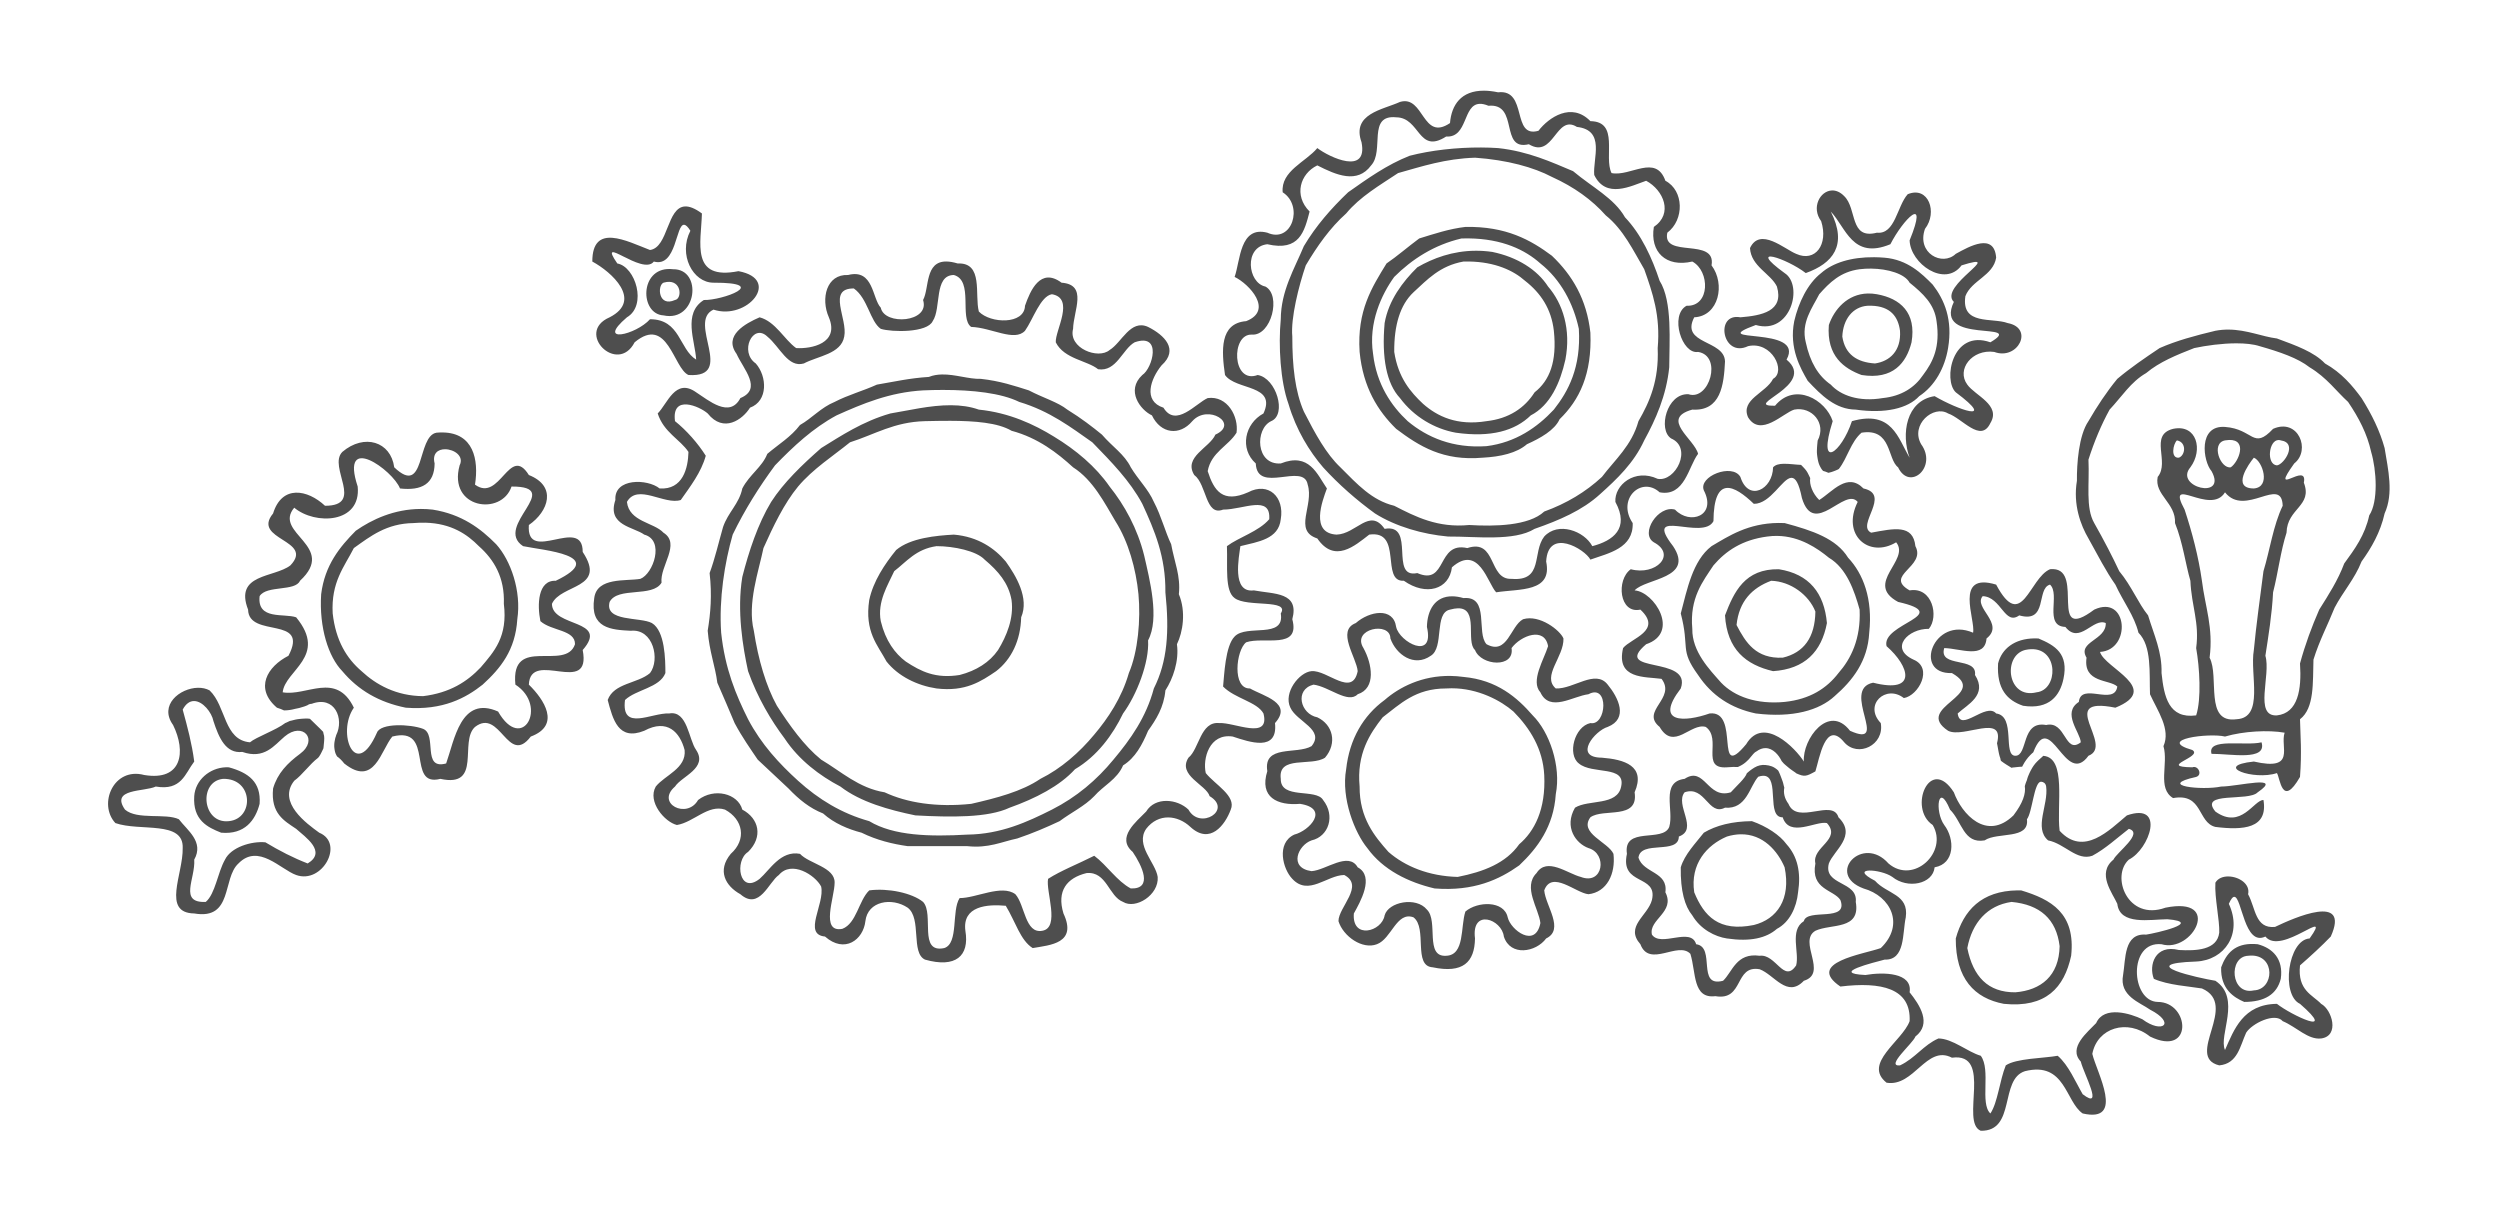 <?xml version="1.0" encoding="UTF-8" standalone="no"?>
<!-- Generator: imaengine 6.0   -->

<svg xmlns:dc="http://purl.org/dc/elements/1.1/" xmlns:cc="http://creativecommons.org/ns#" xmlns:rdf="http://www.w3.org/1999/02/22-rdf-syntax-ns#" xmlns:svg="http://www.w3.org/2000/svg" xmlns="http://www.w3.org/2000/svg" xmlns:sodipodi="http://sodipodi.sourceforge.net/DTD/sodipodi-0.dtd" xmlns:inkscape="http://www.inkscape.org/namespaces/inkscape" viewBox="0 0 1300 630" width="1300" height="630" version="1.1" id="svg7" sodipodi:docname="Untitled 23.svg" inkscape:version="0.92.2 5c3e80d, 2017-08-06">
  <sodipodi:namedview
     pagecolor="#ffffff"
     bordercolor="#666666"
     borderopacity="1"
     objecttolerance="10"
     gridtolerance="10"
     guidetolerance="10"
     inkscape:pageopacity="0"
     inkscape:pageshadow="2"
     inkscape:window-width="1280"
     inkscape:window-height="695"
     id="namedview9"
     showgrid="false"
     inkscape:zoom="0.50668543"
     inkscape:cx="912.83408"
     inkscape:cy="225.94653"
     inkscape:window-x="0"
     inkscape:window-y="1"
     inkscape:window-maximized="1"
     inkscape:current-layer="layer0" />
  <defs
     id="defs2" />
  <g
     id="layer0"
     style="opacity:0.8"
     transform="translate(0,-90)">
    <path
       id="path4"
       transform="translate(0,90)"
       style="fill:#222"
       d="M 771.676,47.156 C 759.791,47.093 754.759,54.55 754,64 739.5,73.8 740.6,49.3 728,53 c -9,4.1 -25.3,6.1 -20,21 3.4,17.3 -16.7,7.8 -23,3 -5.8,7.1 -19.1,11.9 -18,23 11,7 4.9,26.8 -8,21 -14.4,-3.7 -14,14.6 -17,23 7.6,3.7 20.4,17.4 6,23 -13.9,1.1 -12.8,15.5 -11,28 5.7,8.1 27,4.8 20,20 -9.8,5.3 -12.5,18.4 -4,26 0.7,16.2 25,-0.8 27,11 3.4,10.8 -7.7,23.9 5,28 9,13.1 19.5,3.8 27,-2 17.7,-2.5 5.7,24.7 18,24 11.5,8.1 23.6,4.6 25,-7 14,-12.3 18.6,8.4 23,13 12.1,-1.9 29.4,0.1 26,-16 1,-17.9 20.2,-6.4 23,-1 9.6,-3.4 22.4,-5.9 22,-19 -8.5,-12.5 4.6,-24.6 14,-16 13.1,2.5 15,-13.5 20,-20 -1.8,-7.6 -20,-18.3 -3,-23 14.8,0.9 16.4,-12.8 17,-25 -0.2,-11.4 -23.4,-8.8 -16,-23 12.8,-0.6 16.3,-17.3 9,-27 2.6,-14.8 -25.9,-3.4 -23,-17 8.9,-6.7 8.7,-21.9 -1,-27 -5,-14.1 -18.2,-2 -28,-4 -4.2,-8.4 4.2,-26.8 -11,-27 -9.8,-10.1 -21.7,-1.9 -27,5 -14.2,4.1 -5.4,-21.8 -21,-20 -2.688,-0.562 -5.123,-0.832 -7.324,-0.844 z m -2.25,6.842 C 770.688,53.95 772.188,54.25 774,55 c 16.1,-1.5 5.6,23.7 21,20 13,7.9 14,-15.9 25,-9 15,1.7 8.2,16.4 9,25 6.1,12.6 19.2,5.7 27,3 9.1,4.9 14.2,17.1 4,24 -2.1,12.9 6.2,21.2 20,18 9.2,4.9 9.4,23.5 -3,23 -8.9,4.9 -2.4,25.4 6,24 12.8,2 5.9,25.6 -5,22 -11.3,-0.6 -16,18.5 -9,23 11.3,4.9 2.3,22.7 -7,21 -11.9,-5.6 -22.6,3.2 -22,12 7.5,13.8 -1.2,20.2 -12,23 -4.2,-7.9 -17.8,-12.9 -25,-5 -6.4,8.3 -0.2,23.4 -17,22 -12.2,0.6 -7.6,-21.1 -23,-16 -16.1,-3.6 -10.3,19.8 -26,13 -14.8,3.1 -0.5,-25.9 -17,-23 -7.8,-11.2 -14.7,2.7 -25,3 -13.8,-0.8 -7.4,-17.5 -5,-24 -5.1,-7.4 -9.2,-18.9 -24,-13 -13.1,0.9 -13.5,-18 -5,-22 8.3,-3.4 2.7,-22.4 -7,-24 -13.4,5 -14,-21.6 -3,-21 10.1,0.7 15.4,-20.5 7,-25 -9.2,-1.9 -11.3,-20.6 1,-22 16.8,3.9 19.3,-6.7 22,-17 -8.4,-8.4 -4.9,-19.7 4,-24 9.8,5 20.8,9.8 28,0 7,-7.6 -2.1,-26.5 13,-25 12.6,0.1 11.3,19.4 26,10 11.375,0.7 8.587,-16.668 17.426,-17.002 z m 0.805,22.699 C 757.38,76.632 743.969,78.156 733,81 c -11.9,4.7 -21.9,11.9 -32,19 -8.7,8.3 -16.7,17.4 -23,28 -5,12 -11.9,23.2 -12,38 -1.3,13.7 -0.2,32.4 4,44 4,13.6 10.9,24.7 18,33 8.3,9.1 17.5,17.1 27,24 10.8,6.8 24.7,10.8 38,12 14.5,-0.1 34.3,2.6 45,-4 12.9,-4.5 24.8,-9.6 34,-18 8.8,-7.9 17.6,-16.2 23,-28 5.9,-10.8 11.5,-23.2 13,-38 0,-12.9 1.8,-34.3 -5,-45 -3.9,-11.8 -9.5,-24.1 -18,-33 -5.6,-9.9 -17,-15.6 -27,-24 -11,-4.6 -23.2,-10.3 -39,-12 -2.869,-0.188 -5.804,-0.288 -8.77,-0.303 z M 767,82 c 16.9,1.2 30.5,5 40,10 11.5,5.2 20.8,11.9 28,20 9.2,7.4 14.3,18.3 20,28 4.3,12.2 8.5,24 7,41 0.7,16.9 -4.2,28 -10,38 -3.5,12.7 -12.2,20 -19,29 -8.4,7.8 -18.4,13.8 -30,18 -8,7.5 -25.9,7.8 -39,7 -16.4,1.6 -27.9,-4.3 -39,-10 -11.6,-2.8 -19.2,-11.2 -28,-20 -7.4,-7 -13,-17.3 -19,-29 -4.6,-10.6 -6,-23.6 -6,-39 -0.9,-9.5 3.4,-26.5 7,-37 6,-10.1 12.6,-19.5 21,-27 7.3,-8.8 17.4,-14.6 27,-21 12.5,-3.5 24.5,-7.5 40,-8 z M 952.598,99.039 C 946.401,99.269 941.75,107.95 947,115 c 3.9,12.2 -3.1,21.5 -13,17 -6,-2.4 -18.8,-14.1 -24,-3 0.5,9.5 10.8,13.3 14,20 3.8,12.9 -8,15.1 -19,16 -13.5,-2.5 -9.4,21.4 4,15 12.3,-2.8 20,13.1 13,17 -3.6,7.3 -17.1,10.7 -13,20 6.5,10.6 18.3,-2.3 24,-4 9.158,-1.776 16.915,7.104 12.18,16.109 -0.025,0.263 -0.05,0.526 -0.078,0.789 -0.047,0.432 -0.099,0.865 -0.129,1.299 -0.034,0.463 -0.07,0.924 -0.105,1.387 -0.03,0.437 -0.038,0.876 -0.062,1.312 -0.018,0.417 -0.044,0.835 -0.019,1.252 3.1e-4,0.021 0.004,0.042 0.004,0.062 0.002,0.029 0.004,0.058 0.006,0.086 0.009,0.347 0.024,0.694 0.072,1.039 0.05,0.436 0.103,0.871 0.168,1.305 0.06,0.402 0.123,0.804 0.199,1.203 0.072,0.376 0.148,0.75 0.24,1.121 0.08,0.324 0.165,0.648 0.27,0.965 0.098,0.293 0.207,0.582 0.33,0.865 0.124,0.29 0.252,0.578 0.406,0.854 0.151,0.29 0.311,0.575 0.477,0.857 0.138,0.226 0.274,0.454 0.436,0.664 0.142,0.189 0.3,0.368 0.461,0.541 0.058,0.061 0.119,0.118 0.178,0.178 0.825,0.202 1.739,0.53 2.725,0.971 0.14,-0.03 0.281,-0.056 0.42,-0.09 0.393,-0.095 0.787,-0.191 1.174,-0.311 0.371,-0.114 0.737,-0.239 1.1,-0.377 0.355,-0.133 0.716,-0.257 1.062,-0.412 0.332,-0.141 0.666,-0.276 0.992,-0.43 0.235,-0.115 0.462,-0.243 0.691,-0.367 C 960.697,238.184 962.361,229.81 968,225 c 15.8,-2.5 13.3,13.7 19,18 6,12.6 20.6,-0.2 12,-12 -5.8,-10.1 6.4,-20.6 14,-16 7.4,2.5 17,15.6 22,5 5.7,-9.4 -8,-14.3 -12,-20 -5.8,-7.8 2.4,-18.6 14,-17 12.3,4.6 20.9,-12.4 7,-15 -8,-3 -24.3,1.4 -22,-14 3.2,-8.3 14.5,-10.6 16,-20 -1,-13.2 -13.9,-5.9 -21,-2 -7,6.7 -20.5,-0.4 -16,-13 6.7,-8.6 1.8,-22.5 -9,-18 -5.6,6.3 -6.5,21 -16,20 -14.4,3.7 -10.2,-12.4 -17,-19 -2.1,-2.175 -4.337,-3.037 -6.402,-2.961 z M 356.354,107.344 C 346.679,107.596 347.587,128.7 338,130 c -12.2,-4.7 -30,-14.2 -30,6 10,5.4 26.4,20.1 9,29 -18.2,7.9 4.1,30.2 13,13 17.2,-14.3 20.2,13.6 28,17 24.9,1.6 -0.9,-27.6 13,-34 17.5,5.8 35.6,-15.8 13,-20 -25.1,5 -19.4,-14.8 -19,-30 -3.619,-2.663 -6.414,-3.714 -8.646,-3.656 z M 952,110 c 7.9,8.3 11.2,25.2 31,17 6.6,-12.9 20.1,-26.7 10,-2 0.4,12.1 18.3,24.7 27,13 24.1,-7.6 -12.4,10.8 -4,19 -10.8,22.6 38.2,9.6 19,21 -19.9,-7 -24.7,19.7 -18,26 22,16.5 0.7,8.9 -11,2 -14.9,2.3 -17.5,19.8 -13,32 -6.1,-10.2 -9.1,-24.9 -30,-19 -5.4,16.4 -18.3,26.2 -10,0 -3.6,-11.1 -19.7,-20.5 -30,-8 -17.9,0.2 22.2,-10.6 6,-24 10.1,-18 -43.4,-7.9 -16,-18 18.3,5.3 24.9,-20.7 15,-27 -20.4,-14.8 1.2,-7.6 11,0 14,-5 21.9,-14.4 13,-32 z m -596.145,6.887 c 0.837,0.12 1.848,1.051 3.145,3.113 -6.4,12.4 1.3,27 12,27 30.2,-0.1 4.4,9.3 -5,9 -11.1,7 -4.5,21.3 -4,31 -8.9,-5.5 -8.2,-21 -24,-21 -7.2,8.1 -28.5,13.1 -12,-1 10.6,-6.2 4.5,-26.3 -5,-28 -11,-16 13.2,6.7 19,-1 11.897,3.291 11.336,-19.759 15.855,-19.113 z M 762,118 c -8.5,1 -16.2,3.6 -24,6 -5.7,4.2 -11.8,9.5 -17,13 -7.6,12.4 -15.4,24.5 -14,46 1.8,18.5 9.5,30.7 19,40 12.1,9.1 24.4,16.8 45,15 9.3,-0.5 17.7,-2.4 23,-7 7.1,-3.2 14.4,-7.3 17,-13 10.3,-10 16.9,-23.5 16,-45 -1.9,-17.4 -9.4,-29.9 -20,-40 -11,-8.2 -23.8,-15.4 -45,-15 z m 1.615,5.965 C 781.296,124.168 793.125,129.969 801,137 c 10.6,8.4 17.2,20.9 20,34 1.2,20.1 -5.5,32.5 -13,42 -8.6,9.2 -19.8,17.1 -35,19 -17.5,1.2 -30.8,-4.5 -41,-13 -8.4,-7.8 -16.2,-19.1 -18,-35 -2.5,-16.1 4.4,-30.9 11,-40 9.2,-9.2 20.8,-16.7 35,-20 1.231,-0.037 2.437,-0.049 3.615,-0.035 z m 3.775,6.422 C 755.362,130.433 745.125,134.287 737,139 c -7.6,7.5 -14.9,17.1 -17,29 -1.6,18.1 1,31.5 8,39 7.3,9.8 18,16 29,18 18.3,2.6 30.8,-1 39,-9 10.1,-5.2 15.3,-16.9 18,-29 3,-15.6 -1.3,-29.1 -9,-38 -5.6,-8.7 -15.9,-15.3 -29,-18 -2.962,-0.431 -5.834,-0.624 -8.609,-0.613 z M 974.674,133.75 C 962.597,133.623 953.038,136.662 947,142 c -7.1,5.5 -11.8,15.5 -14,25 -2.8,14.1 3.3,24.6 7,31 7.1,7.6 14.5,14.9 25,15 15.3,2.2 27.1,-0.6 33,-7 8.1,-5.3 13.3,-14.7 15,-25 2.5,-14.8 -1.9,-25.1 -8,-33 -5.7,-5.8 -13.1,-13 -25,-14 -1.825,-0.15 -3.601,-0.232 -5.326,-0.25 z m -482.459,2.229 C 480.832,135.787 483.325,149.875 480,156 c 3.7,11.7 -20.1,13.4 -22,4 -4.5,-4.8 -3.7,-20.4 -17,-17 -11.3,-0.5 -14.3,12.3 -10,22 5.7,13.6 -9.2,16.5 -17,16 -6.1,-4.3 -10.7,-13.8 -19,-16 -7.4,3.2 -18.9,9.5 -12,19 3.6,8 13.6,18.2 2,23 -5.6,10.7 -16.6,1.1 -23,-3 -10.8,-7.7 -14.9,5.9 -20,11 3.2,9.9 11.6,13.4 16,20 -0.2,8.4 -2.9,19.8 -15,19 -6.3,-5.1 -23.8,-5.5 -23,6 -4.5,13.3 9.6,14 15,18 10.8,2.9 4.7,20.4 -2,23 -7.5,1.3 -22.6,-1 -24,10 -2.4,15.8 8.9,16.5 19,17 11.8,-1.2 15.3,15.1 10,22 -6.4,5.5 -18.8,5.1 -22,14 2.7,10.1 5.5,21.4 19,16 12.1,-6.5 18.6,0.9 21,10 1,9.6 -10.3,13.1 -15,19 -4.5,7.9 4.7,18.5 11,20 8.7,-1.4 16.3,-10.9 25,-8 9.4,5.1 11.4,15.5 3,23 -7.2,8.7 -2.8,16.7 5,21 9.9,8.6 14.7,-6.3 20,-10 6.6,-7.8 18.9,0 22,6 2,9 -9.7,24.9 2,26 10.2,9 19.9,1.7 21,-8 1.2,-10.5 13.8,-12.5 22,-7 7.4,5.6 1.5,23.5 9,27 15.9,4.5 23.2,-1.8 21,-15 -1.7,-12.9 11.4,-13.9 21,-13 5.1,8.4 7.6,18 14,22 9.2,-1.6 23.3,-2.4 16,-18 -3.6,-11.8 1.8,-18.5 12,-21 10.5,-1 11.5,12.1 19,15 6.5,4 18.7,-3.6 18,-13 -1.1,-7.5 -11.8,-16.5 -6,-25 6.4,-8.3 16.4,-7.2 23,-1 10.2,9.4 18,-0.9 21,-9 3,-7.1 -8.1,-12.9 -13,-19 -1.7,-7.4 1.8,-20.8 14,-19 8.8,2.9 23.6,8.1 22,-7 9.4,-10.5 -6,-14 -13,-18 -9.4,0.3 -7.3,-19.9 -2,-24 9.1,-3.2 28.3,4.1 24,-12 3.8,-14.2 -9.4,-13 -20,-15 -11.7,1.5 -7.7,-17.4 -7,-23 9.2,-2.3 19.9,-3.6 21,-14 2,-11.6 -6.4,-19.6 -17,-14 -13.1,5.8 -17.7,-0.7 -21,-11 1.8,-9.9 10.7,-13 15,-20 1.2,-8.3 -4.7,-19.4 -15,-18 -6.1,2.7 -16.6,15.6 -23,5 -10.8,-3.5 -6.7,-15 -1,-22 9.2,-8.3 1.4,-15.8 -7,-20 -9.2,-4.2 -13.7,8.2 -20,12 -5.9,5.1 -21.6,-1 -19,-11 0.2,-9.4 7.8,-23 -6,-24 -11,-8.2 -16.3,4.2 -19,12 -0.3,9.9 -18,9.3 -24,3 -2.3,-8.8 2.5,-25.6 -11,-25 -2.25,-0.675 -4.159,-0.994 -5.785,-1.021 z m 271.598,0.006 C 777.585,136.2 787.094,140.75 793,146 c 8.2,6.4 13.7,14.6 15,26 1.7,16 -2.2,25.9 -10,32 -5.2,8.2 -13.4,13.7 -25,15 -15.4,2.5 -25.6,-2.5 -33,-9 -6.5,-6.1 -12.9,-13.5 -15,-27 -0.1,-13.8 3,-24.4 10,-31 7.2,-6.6 13.7,-13.8 26,-16 0.956,-0.025 1.894,-0.03 2.812,-0.016 z m 209.184,3.691 c 8.761,0.109 17.485,2.693 20.004,7.324 6.9,5.6 12.9,11.1 14,20 2,13.4 -1.8,21.1 -7,28 -4.3,6.4 -11.1,11 -21,12 -12.4,2.1 -21.9,-1.4 -27,-7 -6.6,-4.6 -10.8,-11.8 -13,-22 -2.6,-10.3 3.4,-17.9 7,-25 5.3,-6 11,-11.7 21,-13 1.95,-0.244 3.974,-0.349 5.996,-0.324 z m -624.586,0.207 C 332.5,139.461 332.697,163.322 345,164 c 17.4,3.8 20.6,-24.2 5,-24 -0.547,-0.066 -1.077,-0.104 -1.59,-0.117 z M 496,143 c 10.4,2.9 2.7,22.5 9,27 10.5,0.3 22.5,7.9 28,2 4.2,-5.9 8,-18 14,-19 12.1,2.1 1.6,18.9 2,25 4.3,8.7 16.5,9.5 22,14 9.6,1.5 12.7,-10.5 19,-14 14.5,-5.1 9.3,13.6 4,17 -8.7,8.1 -1,18.2 5,21 4.6,9.6 14.4,10.8 21,3 8.1,-9.1 24.6,1.3 12,7 -2.9,6.8 -16.8,11.6 -11,21 6.6,4.9 5.7,21.6 15,18 10.6,0 24.9,-7.9 24,5 -5.5,6.4 -15.7,9.3 -22,14 0.4,10.7 -1.2,23.3 4,27 6.3,4.9 28.9,0.4 24,8 2.2,13.5 -17.9,5.4 -24,12 -4.9,4.9 -5.4,20.3 -6,26 6.2,6.3 17.6,7.9 21,14 3.6,14.1 -15.2,4.5 -23,5 -9.8,-1 -10.4,13.5 -16,18 -5.9,9.2 9.3,14.1 11,20 12.1,7.2 -5.1,17.8 -11,7 -5.8,-5.6 -17.3,-6.8 -22,1 -5,5.2 -15.8,13.5 -7,21 4.8,7.1 10.8,19.4 -1,19 -7.3,-3.9 -12.3,-12 -19,-17 -8.1,4.1 -17.5,7.8 -24,12 -1.3,6.4 6.4,25.4 -3,27 -9,1.7 -9,-13.4 -14,-19 -7.1,-5.3 -20.5,2.1 -29,2 -4.3,6.6 -0.4,23.6 -8,26 -13.6,2.9 -5.1,-17.6 -11,-24 -5.8,-4.7 -18.3,-7.3 -28,-6 -5.5,5.3 -6.6,17.2 -14,20 -11.6,2.2 -4,-16.5 -4,-24 0.2,-8.1 -13.2,-9.8 -18,-15 -10.1,-1.9 -15.7,8.4 -21,13 -10.6,8.4 -13.2,-9.5 -6,-14 7.9,-7.8 5.7,-17.4 -3,-22 -2.3,-8.4 -14.6,-11.5 -23,-5 -5.8,10.2 -22.2,1.8 -12,-7 3.5,-5.4 17.2,-9.6 11,-19 -3.9,-5.4 -4.5,-20.7 -14,-19 -9.2,-0.5 -25.1,9.6 -23,-7 5.8,-5.5 18,-6.3 21,-14 0,-7 -0.2,-21.9 -7,-26 -6.1,-3.3 -24.8,-0.5 -22,-11 4.3,-8.1 22.3,-2.1 27,-10 -1,-8.6 10.2,-20.2 1,-26 -5,-5.4 -17.8,-5.6 -19,-16 5.5,-9.8 19.6,1.8 28,-1 4.9,-7 10.6,-14.3 13,-23 -4,-6.4 -10.1,-13.3 -16,-18 -1.9,-14.1 12.8,-7.7 17,-4 8.3,10.4 18.2,3.1 22,-3 9.5,-3.5 8.9,-16.3 3,-23 -8.7,-6 -1.5,-21.2 6,-14 6.6,5.4 10.7,16.4 19,14 7.3,-3.9 19.4,-4.9 21,-14 1.9,-9.2 -9.1,-25.1 5,-25 7.3,5.2 8.4,17.1 14,21 5.8,1.8 24.2,2.1 27,-4 4.6,-6.7 0.5,-23.9 11,-24 z m -147.852,3.559 C 354.554,146.835 354.5,155.475 351,156 c -8.7,3.9 -9.3,-7.5 -6,-9 1.188,-0.35 2.233,-0.481 3.148,-0.441 z m 623.09,6.059 C 960.658,152.878 953.8,160.863 951,169 c -1.3,16.3 8.1,22.7 17,26 16.4,2.6 23.3,-6.3 26,-17 2.6,-15.4 -5.8,-22.8 -18,-25 -1.663,-0.3 -3.25,-0.42 -4.762,-0.383 z m 1.854,6.361 C 983.137,159.232 987.062,164.781 988,172 c 0.7,10.5 -5.4,15.9 -13,17 -9.5,-0.6 -15.6,-4.8 -17,-14 0.4,-9.1 5.5,-15.4 13,-16 0.725,-0.031 1.422,-0.038 2.092,-0.021 z m 185.752,12.404 c -2.203,-0.013 -4.481,0.167 -6.844,0.617 -10.5,2.5 -20.4,5.2 -29,9 -7.6,5.1 -15.1,10.2 -22,16 -5.6,6.8 -10.6,14.4 -15,22 -5.1,7.4 -6.1,22.5 -6,31 -2.1,12.5 2,23.2 6,30 4.9,8.8 9.1,17.1 14,24 4.2,9.1 9.8,16.1 12,25 7,7 5.6,21 6,32 3.9,8.6 10.9,18.2 7,27 2.7,9.3 -3.4,21.9 5,27 15.6,-2.8 12.6,12.7 22,15 14.4,1.8 27.5,0.9 25,-14 -5,-0.1 -11.6,15.6 -25,6 -8.8,-10.7 17.3,-5 22,-10 13.7,-9.4 -10.3,-3 -19,-3 -9.7,2.1 -33.9,-0.4 -13,-5 3.5,-1.1 1,-6.2 -2,-5 -18.4,-0.3 5.9,-5.4 0,-9 -19.1,-5.5 8.8,-9 17,-7 9.6,-2.8 22.6,-3.5 31,-2 -2.5,7.4 6.3,20.1 -16,15 -21.8,2.3 0.1,10 12,6 1.7,2.6 2.6,18.4 12,2 1,-13.1 0.2,-21.2 0,-30 7.6,-5.8 6.6,-19.3 7,-31 3.1,-10 7.5,-18.2 11,-27 4.4,-8.4 10.4,-14.9 14,-24 5.2,-7.2 9.8,-15.2 12,-25 4.8,-10.6 1.8,-22.8 0,-34 -2.5,-9 -6.6,-17.4 -12,-26 -4.7,-6.4 -10.4,-13.2 -19,-18 -5.7,-6 -15,-9.3 -25,-13 -7.475,-0.894 -15.61,-4.561 -25.156,-4.617 z m 4.16,7.148 c 4.516,5.9e-4 8.734,0.419 11.996,1.469 10.5,3 19.9,6.2 26,11 8.9,5.3 14.1,12.7 20,18 5.6,8.3 9.9,16.5 12,26 2.8,9.5 3.8,25.8 -1,33 -2.2,10.2 -7.5,17.5 -13,25 -3.3,8.8 -8.2,16.4 -13,24 -3.9,8.9 -7.3,18.1 -10,28 0.9,13.5 -1,25.8 -12,27 -12.1,0.7 -3,-21 -6,-31 1.6,-10.5 3.4,-21.3 4,-33 2.6,-10.1 3.9,-21.4 7,-31 0.3,-12.8 13.7,-13.8 9,-26 2.3,-11.6 -18.5,8.8 -5,-10 8.8,-6.9 2.1,-23.8 -11,-18 -10.5,11.2 -10.1,0.1 -25,-1 -14.1,-1 -11.5,17.8 -7,23 8.4,15.2 -19.7,8.3 -11,-2 6.7,-9 3.4,-22.6 -9,-20 -12.7,3.2 -1.5,17.2 -8,25 -1.9,9.3 9.6,13.6 9,24 4.1,10.2 5.5,21.5 8,30 0.6,13.4 4.8,21.8 3,35 1.8,10.1 2.8,26.5 0,35 -14.3,1.9 -16.7,-9.7 -18,-22 0.3,-11 -3.8,-19.5 -7,-30 -5.1,-6.3 -8.6,-15.3 -15,-23 -3.5,-7.5 -7.8,-15.8 -13,-25 -4.6,-8 -2.4,-20.2 -3,-33 3,-9.4 6.7,-18.2 11,-26 6.3,-6.7 11.1,-14.5 19,-19 6.9,-5.8 15.8,-9.4 25,-13 6.125,-1.312 14.477,-2.47 22.004,-2.469 z M 489.793,194.723 C 487.482,194.77 485.2,195.125 483,196 c -9.8,0.6 -18.2,2.5 -27,4 -7,3.2 -15.1,5.4 -22,9 -7.1,2.9 -11.8,8.5 -18,12 -4.7,6.2 -11.1,10 -17,15 -2.7,6.9 -9.2,10.7 -13,18 -1.6,7.9 -7.4,12.4 -10,20 -2.3,8 -4.2,16.4 -7,24 1.3,11.5 0.5,20.8 -1,30 0.9,11 3.9,18.3 5,27 3.3,7.4 6.3,14.7 9,21 4,7.5 8.3,13.5 12,19 l 16,15 c 5.4,5.7 11.1,10.3 18,13 5.8,5.2 13.1,8.2 20,10 7.9,3.9 16.2,5.9 24,7 h 31 c 11.1,1.2 17.9,-2.3 26,-4 8,-2.7 15.2,-5.8 22,-9 6,-4.5 13,-7.8 18,-13 4.8,-5.5 11.9,-8.7 15,-16 6.3,-3.9 9.9,-10.6 13,-18 4.1,-5.8 8.2,-12.1 9,-21 3.9,-6 7.2,-15.3 6,-24 3.1,-6.3 4.8,-17 1,-26 1,-9.6 -2.3,-16.6 -4,-26 -3.1,-6.4 -5.1,-14.6 -9,-22 -2.8,-6.5 -8.1,-11.5 -12,-18 -3.3,-6.8 -9.6,-10.7 -15,-17 -4.9,-4 -10.7,-8.5 -18,-13 -4.9,-3.9 -12.8,-6.2 -20,-10 -7.3,-2.3 -14.9,-4.9 -25,-6 -6.075,0.225 -13.274,-2.418 -20.207,-2.277 z m 0.697,8.045 C 505.671,202.774 520.575,204.369 530,209 c 16,4.8 27,13.3 38,21 9.9,10.2 19.5,19.9 26,32 6.4,13.9 12.2,27.5 12,46 2.1,20.3 1.1,35.9 -6,50 -4,15 -12.1,26.4 -21,37 -8.7,10.6 -19.2,19.5 -32,26 -12.7,6.4 -26.6,12.8 -44,13 -19.3,1.1 -38.3,0.7 -51,-7 -14.4,-4 -26.4,-11.4 -37,-21 -9.8,-8.9 -19.1,-18.9 -26,-32 -6.3,-12.6 -12,-26.2 -14,-45 -1.2,-17.6 1.8,-36.3 6,-51 6.3,-13 13.8,-24.9 22,-36 9.6,-9.9 19.6,-19.3 32,-26 13.4,-6 27.5,-12 45,-13 3.469,-0.15 6.987,-0.234 10.49,-0.232 z m 4.09,7.949 C 483.642,210.652 472.281,213.488 463,215 c -14.4,4.1 -25.8,11.7 -36,18 -9.8,8.6 -19.5,17.9 -26,28 -6.9,11.4 -11.6,25.7 -15,39 -2.9,17.7 0.3,36.6 3,49 4.9,13.8 12,25.7 19,35 7.4,11.2 18.3,19.4 29,25 10.5,8.1 25.4,12.2 39,15 18.4,1 37.8,1.3 49,-4 13.5,-4.8 26.1,-11.3 34,-20 11.5,-6.8 19.6,-17.8 25,-29 7,-9.5 13.7,-26.5 13,-38 6.1,-11.4 0.8,-31.7 -2,-44 -3.5,-14.2 -10.3,-26.4 -18,-36 -7.2,-10.4 -17.6,-19.1 -29,-26 -10.2,-6.3 -23.2,-12.4 -39,-14 -4.562,-1.625 -9.448,-2.254 -14.42,-2.283 z m -0.529,8.107 C 506.951,218.862 518.95,219.8 526,224 c 13.8,3.7 23.9,11.6 32,19 10.4,6.6 16.4,18.6 22,28 6.8,10.7 10.7,24.8 12,38 1.2,13.1 -0.2,29.8 -5,41 -3.7,12.9 -10.9,23.6 -18,32 -7.7,9.3 -17.3,17.7 -28,23 -9.7,6.6 -22.9,10 -36,13 -18.1,1.9 -33.5,-0.6 -45,-6 -13.5,-2.2 -22.7,-10.9 -33,-17 -8.9,-7.2 -16.4,-17.8 -23,-28 -5.6,-10.1 -9.7,-23.9 -12,-39 -3.5,-14.2 2.5,-30.9 5,-43 5,-11.2 10.8,-23.3 18,-32 7.6,-9.1 18.5,-16.1 27,-23 12.9,-4.1 22.9,-10.6 39,-11 4.35,-0.1 8.751,-0.188 13.051,-0.176 z m -263.721,6.045 c -1.052,-0.018 -2.161,0.025 -3.33,0.131 -10.4,1.7 -5.6,33.7 -22,18 -1.8,-13.4 -15.6,-17.7 -27,-8 -7.7,7.8 11.9,28 -9,28 -9.1,-8.5 -22.4,-11 -27,4 -11.4,13.8 21.7,13.7 9,27 -8.4,6.5 -29.3,4.2 -22,23 0.3,15.1 32.1,2.9 21,24 -11,5.6 -17.8,16.9 -6,27 1.5,0.458 2.683,0.927 3.645,1.402 0.008,5.8e-4 0.016,1.6e-4 0.023,0.002 0.208,0.004 0.417,-0.009 0.625,-0.01 0.201,-0.004 0.401,-0.009 0.602,-0.018 0.218,-0.017 0.437,-0.035 0.654,-0.057 0.208,-0.021 0.416,-0.043 0.623,-0.068 0.206,-0.026 0.412,-0.054 0.617,-0.084 0.215,-0.033 0.43,-0.065 0.645,-0.104 0.213,-0.038 0.427,-0.078 0.639,-0.123 0.201,-0.043 0.401,-0.09 0.6,-0.143 0.271,-0.071 0.542,-0.15 0.818,-0.201 0.237,-0.049 0.472,-0.1 0.709,-0.146 0.243,-0.05 0.485,-0.106 0.729,-0.152 0.204,-0.04 0.407,-0.082 0.609,-0.131 0.183,-0.045 0.364,-0.094 0.543,-0.152 0.209,-0.064 0.417,-0.126 0.625,-0.193 0.198,-0.059 0.396,-0.122 0.596,-0.176 0.167,-0.049 0.333,-0.097 0.5,-0.146 0.136,-0.043 0.274,-0.084 0.408,-0.131 0.129,-0.046 0.259,-0.089 0.387,-0.139 0.137,-0.053 0.274,-0.1 0.412,-0.15 0.123,-0.047 0.245,-0.099 0.365,-0.152 0.148,-0.061 0.298,-0.118 0.445,-0.182 0.007,-0.003 0.025,-0.01 0.019,-0.008 0.028,-0.014 0.056,-0.026 0.084,-0.039 0.034,-0.019 0.081,-0.049 0.129,-0.082 0.306,-0.217 0.635,-0.405 1.006,-0.486 -0.08,0.023 0.352,-0.088 0.355,-0.076 0.085,-0.014 0.169,-0.028 0.254,-0.041 0.143,-0.022 0.271,-0.025 0.406,-0.037 12.071,-4.479 16.986,7.853 12.74,16.287 -0.056,0.282 -0.134,0.576 -0.254,0.889 -0.037,0.098 -0.019,0.051 -0.053,0.141 -0.044,0.122 -0.088,0.245 -0.133,0.365 -0.038,0.146 -0.073,0.294 -0.098,0.443 -0.044,0.242 -0.093,0.482 -0.145,0.723 -0.044,0.2 -0.083,0.4 -0.121,0.602 -0.038,0.192 -0.072,0.385 -0.1,0.578 -0.029,0.18 -0.041,0.363 -0.059,0.545 -0.018,0.203 -0.033,0.406 -0.041,0.609 -0.01,0.205 -0.016,0.408 -0.014,0.613 -7.7e-4,0.193 -5.5e-4,0.386 0.014,0.578 0.011,0.187 0.031,0.372 0.053,0.559 0.025,0.208 0.051,0.417 0.08,0.625 0.029,0.195 0.059,0.39 0.096,0.584 0.035,0.186 0.073,0.372 0.115,0.557 0.039,0.171 0.082,0.339 0.131,0.508 0.046,0.16 0.095,0.322 0.152,0.479 0.052,0.145 0.111,0.287 0.178,0.426 0.077,0.17 0.164,0.336 0.246,0.504 0.089,0.175 0.182,0.347 0.275,0.52 0.043,0.078 0.088,0.154 0.133,0.23 1.2,0.818 2.44,2.001 3.73,3.66 15.7,12.5 19,-6.8 25,-14 22.4,-5.7 7,26.6 25,22 21.9,4.8 9.6,-19.4 18,-27 13.1,-10.1 17.1,20.6 29,5 15.9,-5.9 6.8,-19.4 -1,-27 0.8,-18.8 32.7,6.5 28,-18 14.1,-16.1 -15.9,-11.6 -16,-24 4.6,-10.4 28.8,-7.7 16,-27 0.1,-19.2 -29.5,6.8 -28,-14 10.3,-7.1 14.7,-20.2 0,-26 -10.1,-16.2 -15,14.5 -28,5 2.062,-13.125 -0.885,-26.865 -16.67,-27.131 z m 928.813,3.908 c 9.723,-0.28 4.982,11.41 0.857,14.223 -5.4,0.9 -10.5,-12.5 -3,-14 0.781,-0.131 1.494,-0.204 2.143,-0.223 z m 25.764,0.033 c 0.348,0.004 0.713,0.064 1.094,0.189 9,1.3 1.8,12.5 -2,13 -5.625,-0.469 -4.307,-13.243 0.906,-13.189 z M 1132,229 c 5.2,1 4.4,7.8 1,9 -4.4,0.4 -3,-7.1 -1,-9 z m -900.537,4.604 C 236.103,233.622 241.475,237.162 239,242 c -6.2,22.5 21.8,26.5 27,11 28.1,-0.1 -9.7,20.6 6,31 10.4,2.2 44.7,4.7 17,18 -9.4,-0.4 -9.7,12.5 -8,21 5.8,5.2 18.1,4.4 18,12 -4.9,14.4 -33.6,-5 -31,21 17.2,11.1 3.6,35.9 -9,14 -19.4,-8.6 -22.7,14.9 -27,27 -12.8,3.5 -4.5,-15 -12,-18 -6.6,-2.5 -22.1,-3.1 -24,2 -11.2,25.5 -21.1,0 -12,-13 -9.2,-19 -24.6,-5.8 -37,-8 1.1,-11.4 23.7,-18.7 7,-39 -6.3,-2.2 -20.4,1.6 -19,-11 3.6,-5.8 18.5,-2.3 21,-8 19.6,-18.1 -14.2,-24.6 -3,-38 10.8,9.1 34.9,8.3 33,-11 -9.4,-28.5 18.3,-8.5 22,1 11.4,1.3 17.9,-2.5 18,-13 -1.312,-5.294 1.854,-7.411 5.463,-7.396 z M 1172,238 c 4.5,1.7 9,15.3 0,16 -11.8,0 -2.7,-12.7 0,-16 z m -244.506,3.164 c -2.309,0.046 -4.291,0.48 -5.494,1.836 -0.2,11.5 -12.8,18.2 -17,5 -4.2,-7.3 -22,-0.3 -19,7 6.8,13.2 -7.2,18.2 -15,10 -8.7,-2.5 -18.4,12.5 -11,17 12,6.4 1,17.5 -12,14 -7.7,5.5 -6,23.4 5,21 11.8,11 -5,14.9 -9,20 -3.8,16.3 11.3,14.8 20,16 7.8,10.2 -11.2,16.7 -1,25 7.4,12.7 16.1,-2.3 24,0 8.6,6.2 -3,22 11,21 2.358,-0.203 4.2,-0.237 5.689,-0.156 0.133,-0.061 0.268,-0.12 0.4,-0.184 0.308,-0.149 0.616,-0.299 0.92,-0.455 0.287,-0.148 0.575,-0.294 0.848,-0.467 0.26,-0.153 0.515,-0.312 0.76,-0.488 0.27,-0.194 0.538,-0.391 0.801,-0.594 0.246,-0.195 0.482,-0.402 0.713,-0.615 0.228,-0.209 0.446,-0.428 0.668,-0.645 0.183,-0.177 0.365,-0.355 0.545,-0.535 0.164,-0.18 0.332,-0.357 0.482,-0.549 0.161,-0.196 0.327,-0.388 0.484,-0.588 0.16,-0.194 0.32,-0.389 0.488,-0.576 0.119,-0.127 0.225,-0.266 0.336,-0.4 0.126,-0.158 0.256,-0.312 0.389,-0.465 0.139,-0.168 0.281,-0.333 0.438,-0.484 0.121,-0.123 0.24,-0.248 0.369,-0.363 0.325,-0.291 0.647,-0.502 0.955,-0.646 1.695,-1.264 3.311,-1.787 4.803,-1.773 3.83,0.035 6.85,3.54 8.381,6.758 0.044,0.045 0.085,0.091 0.129,0.137 0.196,0.206 0.373,0.428 0.551,0.65 0.132,0.157 0.264,0.314 0.41,0.459 0.181,0.172 0.364,0.343 0.553,0.506 0.221,0.197 0.444,0.391 0.672,0.58 0.253,0.217 0.513,0.425 0.77,0.637 0.255,0.223 0.518,0.436 0.777,0.654 0.238,0.197 0.487,0.379 0.734,0.564 0.274,0.198 0.547,0.399 0.822,0.596 0.273,0.199 0.554,0.387 0.832,0.578 0.278,0.187 0.552,0.379 0.83,0.564 0.182,0.124 0.375,0.355 0.566,0.463 4.082,1.79 4.962,1.732 9.885,-1.039 2.1,-6.6 5.2,-27.123 15,-15.123 7.1,8.1 21,1.5 19,-10 -9.1,-9.5 2.7,-20.3 12,-13 7.7,-1.3 15.4,-15.7 5,-20 -12.8,-5.9 -2.7,-16.2 8,-16 5.3,-6.3 1.9,-22 -10,-20 -13.7,-7.8 8.8,-12.2 3,-23 -1.2,-11.5 -11.1,-9.2 -23,-7 -8.1,-3.9 10.7,-19.8 -4,-23 -8.4,-8.6 -16.1,1.7 -23,6 -3.497,-3.405 -5.209,-8.097 -4.699,-11.404 -0.029,-0.062 -0.06,-0.123 -0.088,-0.186 -0.151,-0.315 -0.303,-0.628 -0.451,-0.943 -0.153,-0.336 -0.323,-0.663 -0.484,-0.994 -0.153,-0.306 -0.307,-0.61 -0.479,-0.906 -0.161,-0.282 -0.341,-0.55 -0.531,-0.812 -0.226,-0.298 -0.458,-0.593 -0.697,-0.881 -0.25,-0.295 -0.514,-0.578 -0.783,-0.855 -0.305,-0.325 -0.617,-0.643 -0.926,-0.965 -0.109,-0.11 -0.229,-0.209 -0.342,-0.314 -2.947,-0.121 -6.224,-0.63 -9.025,-0.574 z m 4.006,7.297 c 2.108,-0.072 3.906,2.602 5.5,10.539 6.3,20.8 22.3,-6.1 29,2 -8.6,17.2 5.9,29.5 20,21 7.6,9.3 -16.9,21.3 1,31 29.4,6.7 -8.9,11.2 -6,23 12,10.5 16.3,24.9 -7,19 -17.1,3.5 9.3,34.6 -12,25 -11,-14.3 -24.8,4.3 -24,16 -4.1,-6.6 -20.9,-24.3 -30,-9 -16.8,20.2 -2.8,-17.8 -19,-16 -12.8,4.5 -29.1,5.4 -15,-13 6.1,-17.3 -36.3,-7.4 -18,-23 17.8,-6 4.2,-27.3 -6,-28 5.7,-6.3 31.3,-6.1 20,-23 -16.2,-20.9 15.6,-2.5 21,-13 0.2,-24.3 10.9,-18.7 21,-9 8.731,0.069 14.863,-13.38 19.5,-13.539 z M 1157,256 c 10.4,13.2 29.5,-8.9 30,7 -4.9,10.1 -6.7,23.2 -10,34 -1.8,14 -3.8,28.3 -5,41 -2.2,12.7 5.6,35.3 -9,36 -16.9,2.3 -8.8,-22.1 -14,-32 2,-15.7 -2.3,-26.3 -4,-40 -1.8,-12.7 -5.2,-25.5 -9,-37 -10.2,-18.9 13.5,3.5 21,-9 z m -938.129,8.656 C 204.894,264.679 193.225,270.225 185,276 c -8.3,8.4 -16.1,17.8 -18,33 -1.1,17.4 3.8,32.6 11,40 8.3,9.9 19.1,16.2 33,19 19.3,1.5 31.3,-5.1 40,-12 9.3,-8.5 17,-17.9 18,-34 2.2,-14.6 -3.4,-30.6 -11,-39 -8.1,-8.2 -17.9,-15.6 -33,-18 -2.087,-0.237 -4.132,-0.347 -6.129,-0.344 z m 2.307,7.146 C 234.803,272.155 243.05,277.962 249,284 c 8,7.1 13.5,16.4 13,30 2.1,17 -5,24.8 -12,33 -7,7.4 -16,13.3 -30,15 -14,-0.1 -24.5,-6 -32,-13 -7.7,-6.6 -13.4,-15.8 -15,-30 -0.9,-16.3 6,-24.2 11,-34 8.7,-6.2 17,-12.8 31,-13 2.175,-0.188 4.231,-0.248 6.178,-0.197 z m 703.584,0.139 C 908.956,272.094 898.906,278.75 890,284 c -9.9,7.6 -12.7,22.6 -16,35 4.8,18.3 -0.8,18.5 9,32 7.1,10.7 17.1,17.3 30,20 19.3,2.4 33.1,-1.7 41,-9 9.3,-8.1 17.2,-18.1 18,-33 1.9,-17.6 -3.1,-30.6 -11,-39 -6.1,-9.9 -18.4,-14.1 -33,-18 -1.106,-0.05 -2.185,-0.069 -3.238,-0.059 z M 496,278 c -9.1,0.5 -22.5,1.7 -30,8 -6,7.4 -11.9,16.2 -14,26 -2.5,16.6 4.4,23.4 9,32 6.1,7.7 16,12.5 26,14 15.1,1.8 23.2,-3.7 31,-9 7.9,-6.1 12.7,-15.9 13,-28 4.3,-10 -2.7,-21.6 -8,-29 -5.7,-6.8 -14.3,-12.9 -27,-14 z m 428.205,0.672 C 935.982,278.843 945.138,285.188 951,290 c 9.3,5.5 13.3,17.3 16,27 0.7,15.3 -4.6,25.7 -11,33 -6.1,7.9 -14.7,13.6 -28,15 -14.6,1.4 -26.1,-2.8 -33,-10 -6.1,-6.9 -15.2,-16.2 -15,-28 -1.5,-16.1 5.6,-24.8 11,-33 6.5,-7.6 15,-13.3 28,-15 1.788,-0.25 3.523,-0.353 5.205,-0.328 z M 487,284 c 9,0 20.8,2.5 25,7 7.1,6 12.4,12.1 14,21 1.3,9.5 -2.6,18.8 -7,26 -4.4,6.4 -11.4,10.8 -20,13 -12.5,2 -20.1,-1.8 -28,-7 -5.6,-4.2 -10.5,-10.7 -13,-21 -1.9,-10.1 3.7,-18.8 7,-26 6.4,-4.9 11.3,-11.5 22,-13 z m 580.672,11.936 c -0.258,-0.009 -0.524,-0.008 -0.801,0.002 -0.281,0.01 -0.571,0.031 -0.871,0.062 -10.8,4.6 -14.7,33 -28,8 -22.2,-6.7 -10.6,18.3 -12,25 -20.6,-8.9 -31.5,21.7 -11,21 20,11.4 -20.4,17.7 -2,30 7.989,4.129 29.54,-9.375 25.459,6.434 -0.065,0.253 0.087,0.514 0.131,0.771 0.066,0.389 0.136,0.776 0.211,1.164 0.083,0.43 0.154,0.862 0.229,1.293 0.07,0.405 0.144,0.811 0.225,1.215 0.079,0.392 0.159,0.783 0.244,1.174 0.083,0.385 0.19,0.763 0.295,1.143 0.11,0.399 0.258,0.786 0.389,1.178 0.151,0.452 0.065,1.067 0.441,1.359 1.774,1.38 3.629,2.427 5.301,3.484 0.18,0.114 0.419,-0.08 0.652,-0.102 0.311,-0.028 0.623,-0.056 0.934,-0.088 0.463,-0.047 0.926,-0.1 1.389,-0.154 0.482,-0.057 0.965,-0.098 1.449,-0.137 0.372,-0.03 0.746,-0.051 1.119,-0.047 0.014,1.7e-4 0.032,0.016 0.039,0.004 0.208,-0.379 0.405,-0.764 0.617,-1.141 0.227,-0.405 0.458,-0.809 0.697,-1.207 0.27,-0.448 0.57,-0.876 0.883,-1.295 0.293,-0.393 0.594,-0.779 0.902,-1.16 0.341,-0.42 0.714,-0.809 1.09,-1.197 0.348,-0.359 0.706,-0.711 1.072,-1.051 0.187,-0.174 0.477,-0.275 0.568,-0.514 8.869,-23.058 16.52,18.658 28.664,1.873 13.8,-5.4 -17.4,-31.3 14,-25 24.4,-9.9 -5.6,-20.5 -8,-29 16.5,-1 14.5,-30.1 -3,-22 -24.128,18.023 -5.065,-20.479 -21.328,-21.064 z M 925,296 c -17.7,-0.3 -23.3,11.7 -28,24 1.1,17.8 10.9,25.7 25,29 16.5,-1.1 25.2,-10.1 28,-25 -1.4,-15.6 -9.2,-25.5 -25,-28 z m -4,6 c 10.2,0.3 19.6,7.4 23,16 -0.2,13.5 -6,21.4 -17,24 -13.8,0.6 -19.2,-7.7 -24,-17 1.3,-12.4 8.1,-19.3 18,-23 z m 145,2 c 5.5,5 -3.4,21.6 8,22 7.4,9.4 14.5,-5 21,-2 0.3,9 -15,9.6 -10,18 -1.9,13.3 12.1,11.2 16,15 -1.5,10.3 -18.9,-2.5 -20,8 -9,5.8 0.8,15.9 1,21 -8.4,6.5 -7.6,-11.4 -18,-9 -13.1,-2.4 -9.36,16 -16,16 -6.72,0 0.4,-20.6 -10,-22 -5.3,-6.1 -18.7,10.3 -20,0 5,-4.6 15.7,-9.6 9,-20 1.3,-9.8 -19.1,-3.5 -16,-14 8.5,0.2 21.1,5.9 22,-5 9.8,-7.7 -7.1,-16.1 -2,-22 9.7,0.4 11.4,15.5 19,10 15.1,4.3 8.7,-14 16,-16 z m -310.639,6.08 C 746.182,309.901 742.169,317.309 742,326 c 4.1,17.8 -14.3,7.9 -16,0 -1.5,-10.5 -14,-8.2 -21,-2 -10.2,3.9 0.4,17.9 1,25 -2.8,13.8 -15.8,-0.7 -24,0 -6.4,0.5 -14.8,11.3 -11,19 3.3,7.3 18.1,11.4 11,20 -7.7,4.5 -25.2,-1 -23,13 -4.3,13.7 5.4,18 17,17 15.6,2.4 5,14 -3,16 -9.5,4.5 -5.9,18 -1,23 8.4,9.1 18,-1.9 27,-2 10.7,5.6 -3,16.7 -3,24 2.5,8 12.5,14.9 20,12 7.6,-2.8 10.2,-17.2 19,-14 7.4,5.6 -0.4,25.4 10,26 15.7,3.3 21.8,-2.6 22,-15 -2,-15.8 14,-10 15,-1 3.4,10.5 16.7,8.2 22,1 9.7,-4.7 -0.3,-16.9 -1,-25 3.9,-10.7 16.5,1.4 23,2 9.6,-1.1 14.2,-10.6 13,-21 -2.8,-6.2 -18.1,-10.7 -12,-19 6.7,-4.9 25.2,1.6 23,-13 6,-13.8 -5.5,-17.1 -17,-18 -15.2,-0.1 -3.6,-14.1 3,-16 10.9,-4.3 5.6,-15.2 0,-22 -6.4,-8.2 -17.7,2.4 -27,2 -7.4,-6.4 4.3,-16.4 4,-26 -1.7,-4.2 -12.4,-12.6 -21,-10 -6.6,3.5 -8.1,18.9 -19,13 -5.5,-5.9 1.8,-25.2 -12,-24 -2.062,-0.594 -3.939,-0.887 -5.639,-0.92 z m 2.709,6.236 C 769.186,316.06 762.016,333.559 767,338 c 3.2,8.3 20.7,9.5 19,-1 4.9,-6.6 17.2,-11.2 19,-1 -2.1,6.9 -9.3,18.2 -4,24 4.9,10.6 16.9,2 25,1 10.8,-5.8 9.5,16.6 1,15 -8.3,1.8 -12.1,16.3 -6,21 7,5.9 24.5,0.8 22,12 -2,10.2 -17,6.6 -24,11 -5.9,10.2 0.6,18.7 7,21 10,2.9 7.7,19.5 -4,15 -6.8,-1.7 -17.6,-10.5 -23,-2 -7.3,7.3 1.2,18.5 2,26 -2.6,13.3 -15.5,3.6 -17,-3 -1.9,-8.8 -15.7,-8.4 -22,-3 -2.6,7.8 -0.2,22.7 -10,23 -11.3,0.8 -3.9,-18.1 -10,-24 -5.6,-6.9 -20.1,-4 -22,3 -1.4,8.5 -17.1,12.7 -16,-1 3.2,-5.8 11,-19.2 2,-24 -4.8,-8.4 -16.5,1.5 -24,2 -12.1,-1.7 -7.1,-13.5 0,-16 8.9,-2 12.5,-12.8 6,-21 -3.6,-6.2 -22.2,-0.1 -22,-11 -1.6,-12.4 15.9,-6.3 23,-11 6.5,-7.6 4.1,-17.2 -4,-21 -8.8,-1.7 -12,-14.4 -2,-17 8.1,1 18,10.2 23,5 9.7,-3.1 7.5,-15.8 3,-24 -6.4,-10.1 14,-14.1 14,-5 3,8.4 12.3,15.1 21,9 7.1,-4.3 1.6,-22.3 10,-24 1.575,-0.441 2.92,-0.657 4.07,-0.684 z m 299.805,15.643 c -10.378,0.14 -17,5.447 -18.875,13.041 -0.8,13.4 4.8,19.2 13,22 13.7,2.1 19.2,-5.4 21,-14 2.8,-13.1 -4.4,-17.4 -13,-21 -0.725,-0.037 -1.433,-0.05 -2.125,-0.041 z m -1.773,5.615 c 14.512,-0.578 14.242,21.207 2.898,22.426 -15.2,3.8 -17.8,-18.9 -6,-22 1.1,-0.25 2.134,-0.387 3.102,-0.426 z M 754.398,351.486 C 739.436,351.236 727.612,357.35 720,364 c -11.1,8.1 -18.3,20.4 -20,36 -2.7,15.2 4.5,33.1 11,41 8.2,11.4 21.4,17.8 35,21 20.5,1.6 33.7,-4.7 44,-12 9.5,-9 17.9,-20.2 19,-37 2.9,-14.7 -3.4,-32.5 -12,-41 -8.1,-9.3 -18.5,-18.4 -36,-20 -2.263,-0.312 -4.464,-0.478 -6.602,-0.514 z m -651.469,6.156 C 93.467,357.816 82.525,366.681 90,377 c 6.8,13.8 4.8,29.3 -15,26 -16,-4.3 -24.1,15.2 -15,25 12.8,4.5 35.6,-1.5 35,13 0.3,13.5 -11,33.7 6,34 20.3,3.5 14.5,-18.3 23,-26 10.3,-10.6 21.9,3.1 30,6 13.6,4.9 25.3,-16.5 12,-22 -6.5,-4.7 -21.9,-15.8 -13,-27 4.177,-3.006 8.138,-8.743 12.383,-11.916 0.03,-0.034 0.06,-0.067 0.09,-0.102 0.094,-0.101 0.181,-0.206 0.268,-0.312 0.076,-0.091 0.15,-0.189 0.215,-0.289 0.086,-0.128 0.166,-0.259 0.246,-0.391 0.097,-0.159 0.197,-0.316 0.295,-0.475 0.087,-0.145 0.17,-0.291 0.25,-0.439 0.094,-0.166 0.178,-0.339 0.266,-0.508 0.09,-0.175 0.176,-0.352 0.262,-0.529 0.091,-0.195 0.189,-0.387 0.283,-0.58 0.095,-0.194 0.188,-0.388 0.281,-0.582 0.09,-0.197 0.182,-0.394 0.271,-0.592 0.026,-0.06 0.051,-0.121 0.076,-0.182 8e-4,-0.006 3.5e-4,-0.012 0.002,-0.018 0.027,-0.201 0.05,-0.404 0.072,-0.605 0.023,-0.211 0.041,-0.422 0.06,-0.633 0.018,-0.197 0.034,-0.393 0.051,-0.59 0.02,-0.234 0.051,-0.466 0.076,-0.699 0.022,-0.201 0.041,-0.404 0.059,-0.605 0.018,-0.214 0.033,-0.427 0.047,-0.641 0.016,-0.236 0.027,-0.473 0.039,-0.709 0.012,-0.228 0.027,-0.457 0.025,-0.686 -0.002,-0.245 -0.02,-0.49 -0.041,-0.734 -0.016,-0.188 -0.033,-0.375 -0.049,-0.562 -0.005,-0.017 -0.011,-0.03 -0.016,-0.047 -0.01,-0.037 -0.018,-0.074 -0.027,-0.111 -0.057,-0.215 -0.12,-0.429 -0.17,-0.646 -0.045,-0.199 -0.086,-0.399 -0.133,-0.598 -0.046,-0.203 -0.092,-0.404 -0.135,-0.607 -0.006,-0.027 -0.011,-0.053 -0.018,-0.08 -2.141,-2.279 -4.771,-4.604 -6.809,-6.711 -0.101,-0.104 -0.284,-0.057 -0.426,-0.084 -0.179,-0.034 -0.36,-0.056 -0.541,-0.07 -0.209,-0.017 -0.419,-0.033 -0.629,-0.039 -0.196,-0.006 -0.39,-0.006 -0.586,0.002 -0.241,0.009 -0.482,0.021 -0.723,0.033 -0.237,0.012 -0.473,0.026 -0.709,0.041 -0.235,0.015 -0.471,0.031 -0.705,0.049 -0.23,0.018 -0.461,0.038 -0.691,0.06 -0.226,0.022 -0.452,0.043 -0.678,0.07 -0.221,0.026 -0.44,0.055 -0.66,0.088 -0.213,0.032 -0.425,0.065 -0.637,0.104 -0.21,0.038 -0.419,0.074 -0.627,0.121 -0.21,0.047 -0.421,0.099 -0.629,0.154 -0.232,0.061 -0.466,0.116 -0.697,0.178 -0.24,0.064 -0.48,0.125 -0.721,0.186 -0.272,0.068 -0.547,0.125 -0.824,0.168 -0.049,0.023 -0.1,0.044 -0.148,0.068 -0.171,0.087 -0.343,0.169 -0.516,0.252 -0.179,0.08 -0.355,0.168 -0.533,0.25 -0.169,0.074 -0.335,0.15 -0.5,0.23 -0.126,0.061 -0.255,0.117 -0.383,0.174 -0.106,0.047 -0.207,0.079 -0.307,0.111 -4.75,3.682 -15.287,7.373 -18.352,10.033 -13.7,-1.2 -12.3,-18.7 -21,-27 -1.781,-0.975 -3.887,-1.397 -6.07,-1.357 z m 651.859,0.262 C 768.613,357.871 780.531,364.375 787,370 c 8.7,8.8 15.3,19.5 16,33 0.9,18 -5.2,29.4 -13,36 -6.9,9.8 -18.4,14.3 -32,17 -15.1,-0.4 -27.4,-5.5 -36,-13 -7.2,-8.1 -15.1,-17.6 -15,-34 -1.6,-17 5.3,-27.5 12,-36 9.1,-6.9 17,-15 33,-15 0.938,-0.062 1.867,-0.093 2.789,-0.096 z m -653.947,6.639 c 4.589,-0.035 9.264,5.92 10.158,10.457 2.8,8.6 6.4,17 15,16 11.5,4 16.544,-3.366 22,-8 9.458,-8.033 17.868,1.695 8,9 -6.511,4.82 -11.7,10.1 -14,18 -1.3,13.1 5.8,16.8 12,21 4.8,4.3 16.1,11.9 6,18 -7.5,-2.9 -14.7,-6.6 -22,-11 -7.4,-0.7 -17.9,2.6 -21,9 -3.9,6.9 -5,17.7 -10,22 -14.2,0.6 -5.3,-12.1 -6,-22 5.2,-9.3 -3.6,-15.2 -8,-21 -7,-3.3 -21.6,0.5 -28,-5 -7.8,-11.1 10.1,-9.2 16,-12 13.4,2.3 15.2,-6.7 20,-13 -1.2,-9.3 -3.5,-17.9 -6,-27 1.688,-3.188 3.756,-4.441 5.842,-4.457 z M 1176,386 c -8.4,2.1 -28.5,-2.6 -26,6 9.7,-0.1 29,3.9 26,-6 z m -113.441,7.041 c -0.209,-0.017 -0.321,0.271 -0.478,0.41 -0.339,0.298 -0.684,0.592 -1.02,0.895 -0.324,0.293 -0.652,0.582 -0.973,0.879 -0.302,0.279 -0.595,0.566 -0.881,0.861 -0.273,0.282 -0.548,0.561 -0.797,0.865 -0.27,0.331 -0.531,0.67 -0.787,1.012 -0.228,0.303 -0.444,0.613 -0.641,0.938 -0.21,0.347 -0.407,0.702 -0.607,1.055 -0.188,0.331 -0.376,0.66 -0.547,1 -0.174,0.345 -0.343,0.693 -0.502,1.045 -0.162,0.36 -0.318,0.724 -0.473,1.088 -0.122,0.286 -0.251,0.568 -0.357,0.861 -0.099,0.275 -0.189,0.553 -0.268,0.834 -0.096,0.341 -0.177,0.685 -0.295,1.02 -0.112,0.317 -0.253,0.623 -0.381,0.934 -0.116,0.284 -0.216,0.575 -0.309,0.867 -0.117,0.37 -0.206,0.748 -0.326,1.117 -0.01,0.022 -0.024,0.042 -0.021,0.065 0.585,3.946 -1.021,8.776 -5.896,15.215 -14,13.6 -26.9,-0.7 -31,-12 -12.4,-19.5 -24,8.3 -11,17 8.3,14 -10,31.2 -23,20 -13.4,-15.2 -32.9,5.6 -13,13 14.3,4 21.6,18.9 9,31 -8.9,3.2 -39.4,7.5 -21,20 21.3,-2.6 36.8,0.9 36,18 -3.8,10.4 -24.5,22 -12,32 14.3,2.4 20.8,-19.9 34,-13 21.6,-2.9 4.1,33.6 15,38 18.4,0.3 9.6,-26.8 23,-31 21,-5.2 21,15.9 30,22 22.3,5.1 7.2,-21.5 5,-31 2.6,-13.6 18.3,-18.4 30,-9 22.7,11 20.7,-18 4,-18 -14,-0.3 -15.5,-31.8 2,-30 16.2,4.8 31.9,-25.1 2,-19 -19.7,7.1 -28.5,-16.4 -19,-25 10.8,-5.4 19.2,-30 -1,-23 -9,7.5 -22.5,21.7 -35,8 -1.67,-13.186 3.73,-37.985 -8.441,-38.959 z m -945.238,5.947 C 108.979,399.334 101.562,405.656 101,414 c -0.8,12.5 6.9,16.2 14,19 12.3,1.1 17.8,-6.5 20,-15 0.8,-11.4 -5.8,-16.2 -16,-19 -0.562,-0.031 -1.124,-0.035 -1.68,-0.012 z m 795.025,0.117 c -0.144,0.093 -0.287,0.186 -0.432,0.279 -0.287,0.182 -0.578,0.36 -0.855,0.557 -0.258,0.174 -0.511,0.354 -0.758,0.543 -0.271,0.21 -0.539,0.424 -0.811,0.633 -0.248,0.202 -0.492,0.407 -0.725,0.627 -0.128,0.114 -0.265,0.218 -0.396,0.328 -0.834,2.629 -5.193,6.44 -8.369,9.928 -12.2,3.8 -13.5,-13.9 -24,-7 -12.7,1.6 -5.4,16.3 -8,25 -3.3,8.3 -24.1,-0.6 -22,14 -3.7,16.8 16.2,10.5 13,24 -2.2,8.3 -14.2,13.7 -6,23 4.7,12.5 19.6,-1.8 26,5 3,9.7 1.1,23.5 13,22 15,2.6 9.7,-16.3 23,-14 7.6,2.8 14.3,15.2 23,6 12.8,-3.9 -3.3,-20.5 6,-26 8.1,-3.8 23.6,-0.2 21,-15 1.2,-11 -17,-8.4 -14,-20 2.6,-6.9 14.8,-14.4 5,-24 -3,-10 -21.4,4.2 -26,-7 -2.089,-2.806 -2.69,-5.747 -2.162,-8.395 -0.027,-0.099 -0.055,-0.199 -0.08,-0.299 -0.07,-0.239 -0.133,-0.479 -0.193,-0.721 -0.061,-0.268 -0.129,-0.535 -0.193,-0.803 -0.054,-0.255 -0.118,-0.507 -0.189,-0.758 -0.07,-0.268 -0.162,-0.531 -0.25,-0.793 -0.096,-0.27 -0.2,-0.535 -0.301,-0.803 -0.117,-0.309 -0.235,-0.618 -0.344,-0.93 -0.101,-0.292 -0.21,-0.582 -0.324,-0.869 -0.123,-0.317 -0.244,-0.633 -0.369,-0.949 -0.121,-0.289 -0.244,-0.579 -0.371,-0.865 -0.117,-0.255 -0.231,-0.513 -0.365,-0.76 -0.073,-0.146 -0.159,-0.284 -0.242,-0.424 -2.331,-2.136 -4.217,-2.588 -6.631,-2.837 -1.88,-0.194 -3.876,0.247 -5.639,1.31 z m 4.355,4.299 c 0.232,-0.01 0.455,-0.006 0.666,0.012 8.168,0.68 0.933,21.765 9.633,21.584 3.5,10.8 17.4,1.7 23,3 7.8,8.6 -8,12.5 -6,21 -2.6,13.6 9.5,13.6 13,19 4.4,11.8 -17.4,4.1 -19,11 -7.6,4.8 -2.2,16.3 -4,23 -6.4,9.6 -10.5,-6.1 -19,-5 -12.2,-1.7 -14.1,8.4 -19,13 -14,3.7 -3.6,-17.6 -14,-19 -2.7,-9.2 -18.4,1.8 -23,-5 -1.8,-7.9 12.3,-11.7 7,-22 1.5,-10.8 -11.4,-9.8 -14,-18 1.1,-9.3 20.9,-1.4 21,-11 10.5,-3.8 -2.3,-16.5 3,-23 10.7,-3.7 12.3,12.5 21,8 11.3,0.9 12.703,-10.994 17.303,-16.094 0.907,-0.309 1.701,-0.471 2.398,-0.502 z M 116,405 c 15.8,-0.3 16.3,20.7 3,22 -13.9,1.5 -15.9,-20.7 -3,-22 z m 945.481,1.514 c 0.879,0.047 2.271,0.603 2.519,2.486 1.27,9.625 -6.5,21.5 1,28 8.7,1.7 14.9,10.8 23,8 6.9,-3.7 12.8,-9.2 19,-14 7.9,2.2 -6.3,12.2 -8,16 -8.9,7.2 -0.4,17.5 2,23 1.3,11.3 17,8.1 26,8 19.1,1.6 -6.3,7.3 -11,8 -11.7,-0.9 -10.6,12.7 -12,21 -2.1,10.9 8.8,14.3 14,18 13.6,7 6.6,12.9 -4,5 -6,-2.9 -19.9,-7.3 -24,2 -4.3,4.6 -14.8,12.8 -8,20 1.5,6.3 12.3,25.7 1,17 -3.7,-6.3 -7.3,-15.1 -13,-20 -7,1.3 -21.6,1.3 -27,5 -3.2,7.9 -4.2,19.4 -8,25 -5.6,-5.2 0.4,-22.7 -5,-30 -6.9,-2 -14.6,-8.9 -22,-9 -7.7,3.3 -12.1,10.3 -20,14 -7.9,0.8 6.9,-11.6 8,-15 8.7,-6.7 2.2,-16.5 -3,-23 1.6,-10.4 -13.7,-10.6 -23,-9 -18.8,-0.9 4.5,-6.5 10,-8 10.8,0.4 9.2,-13.7 11,-22 1.7,-12.1 -9.8,-12 -16,-19 -14.2,-7.3 3.1,-6.2 9,-2 7.9,6.4 21.1,3.8 22,-5 10.6,-1.8 10.6,-14.7 5,-22 -5.1,-7.1 -3.2,-22.9 3,-8 6.3,6.2 7,17.9 18,16 6.6,-4.5 23.4,-0.2 22,-11 2.763,-3.494 3.677,-19.069 7.141,-19.477 0.1,-0.012 0.214,-0.016 0.34,-0.01 z M 911,427 c -10.4,0.1 -18.6,2.2 -25,6 -4.3,5.5 -10,11.3 -12,18 -0.2,12.3 2.1,20.3 6,25 4.3,7.3 11.9,11.1 18,12 12.2,1.8 20.5,-0.2 26,-5 6.5,-3.4 10.2,-11 11,-19 1.6,-10.4 -0.3,-18.7 -6,-25 -3.4,-4.7 -10.3,-9.3 -18,-12 z m -5.984,6.836 C 916.855,433.582 924.456,442.647 928,451 c 3.4,16.6 -4,27 -16,30 -18.2,3.7 -25.9,-4.6 -31,-17 -2.2,-14.8 6.6,-24.6 17,-29 2.484,-0.75 4.823,-1.117 7.016,-1.164 z m 253.76,21.92 c -2.827,-0.039 -5.469,0.941 -6.775,3.244 -0.5,7.7 2.3,19.7 2,26 -1.1,9.1 -12,9.5 -21,9 -12.4,-3.1 -15.8,8 -13,15 7.5,3.3 18.3,3.9 25,5 19.6,8.5 -9.2,35.5 9,40 9.6,-0.9 10.8,-10 14,-17 3,-4.8 15,-10.7 19,-6 7.3,3.1 13.2,9.8 20,9 9.7,-1.3 5.7,-14.9 0,-18 -4.5,-4.7 -12.4,-7 -11,-20 5.5,-4.8 11.4,-10.2 16,-15 10.3,-22.8 -19.2,-9.7 -29,-5 -10.4,1 -10,-9.7 -14,-17 1.247,-5.381 -4.827,-9.169 -10.225,-9.244 z m -109.629,7.238 C 1030.3,463.249 1021.069,473.372 1017,488 c -0.1,20.9 9.7,31.1 25,34 21.9,2.2 31.4,-8.4 35,-25 2.4,-22.1 -10.4,-29.3 -26,-34 -0.628,-0.013 -1.246,-0.012 -1.853,-0.006 z m 112.744,3.363 C 1165.806,466.602 1167.069,492.3 1178,487 c 8.3,10.3 35.5,-16.6 23,1 -11.3,0.7 -15,29.4 -5,34 20.1,17.5 -4.7,5.8 -12,0 -17.6,0.2 -22.3,13.4 -27,24 -3.5,-7.6 8.7,-26.9 -5,-36 -8.6,-1.4 -42.8,-8.9 -10,-10 14.9,-0.7 24.2,-14.5 17,-30 1.152,-2.647 2.078,-3.693 2.891,-3.643 z M 1046,469 c 14.8,1.4 23.3,8.9 25,23 -0.3,15.5 -9.7,22.9 -23,24 -14.3,0.1 -22,-8.2 -25,-23 2.5,-13.2 10.4,-22.2 23,-24 z m 125.99,21.867 c -9.706,-0.306 -14.271,4.727 -16.99,12.133 -0.4,11.3 6.6,15.7 12,18 10.7,0 17,-4 19,-12 1.5,-10.4 -4.3,-16 -12,-18 -0.694,-0.069 -1.363,-0.112 -2.01,-0.133 z m -1.674,6.033 c 13.143,-0.413 12.34,17.712 1.684,18.1 -12.1,2.7 -13.4,-17.5 -3,-18 0.453,-0.053 0.892,-0.086 1.316,-0.1 z"
       inkscape:connector-curvature="0"
       sodipodi:nodetypes="sccccccccccccccccccccccccccccccccssccccccccccccccccccccccccccccccccssccccccccccccccccsccccccccccccccccccccccccccccccccccccccccccccccccccccccccccccccccccccccccccccccccccccccccccccccccccccccccccccccccccccccccccccccccsccccccccscccccccccccccccccccccccccccccccccccccccccccccccccccccccccccccccccccccccccccccccccccccccccccccccccccccccccccccccccccccccccccccccccccccccccccccccccccccccccccccccccccccccccccccccccccccccccccccccccccccccccccccccccccccccccccsccccccccccccccccccccccccccccccccsccccccccccccccccccccccccccccccccccsccccccccccccccccssccccccccccccccccssccccccccccccccccsccccccccccccccccccccccccccccccccccccccccccccccccccccccccccccccccccccccccccccccccccccccccccccccccccccccccccccccccccccccccccccccccccccccccccccccccccccccccccccccccccccccccccccccccccccccccccccccccccccccccccccccsccccccccssccccccccscccccccccccccccccccccccccccccccccccccccccccccccccccccccccccccccccccccccccccccccccccccccccccccsccccccccsccccccccccccccccccccccccccccccccsccccccccccccccccccccccccccccccccccccccccccccccccccccccccccccccccccccccccccccccccccccccccccccccccccccccccccccccccccccccccccsccccccccscccssccccccccccccccccccccccccccccccccccccccccccccccccccccccccscccccccccccccccccccccccccccccccccccccccccccsccccccccccccccccccccccccccccccccccccccccccccccccccccccccccccccccscccccccccccccccccccccccccccccccccsccccccccscccccccccccccccc" />
  </g>
</svg>